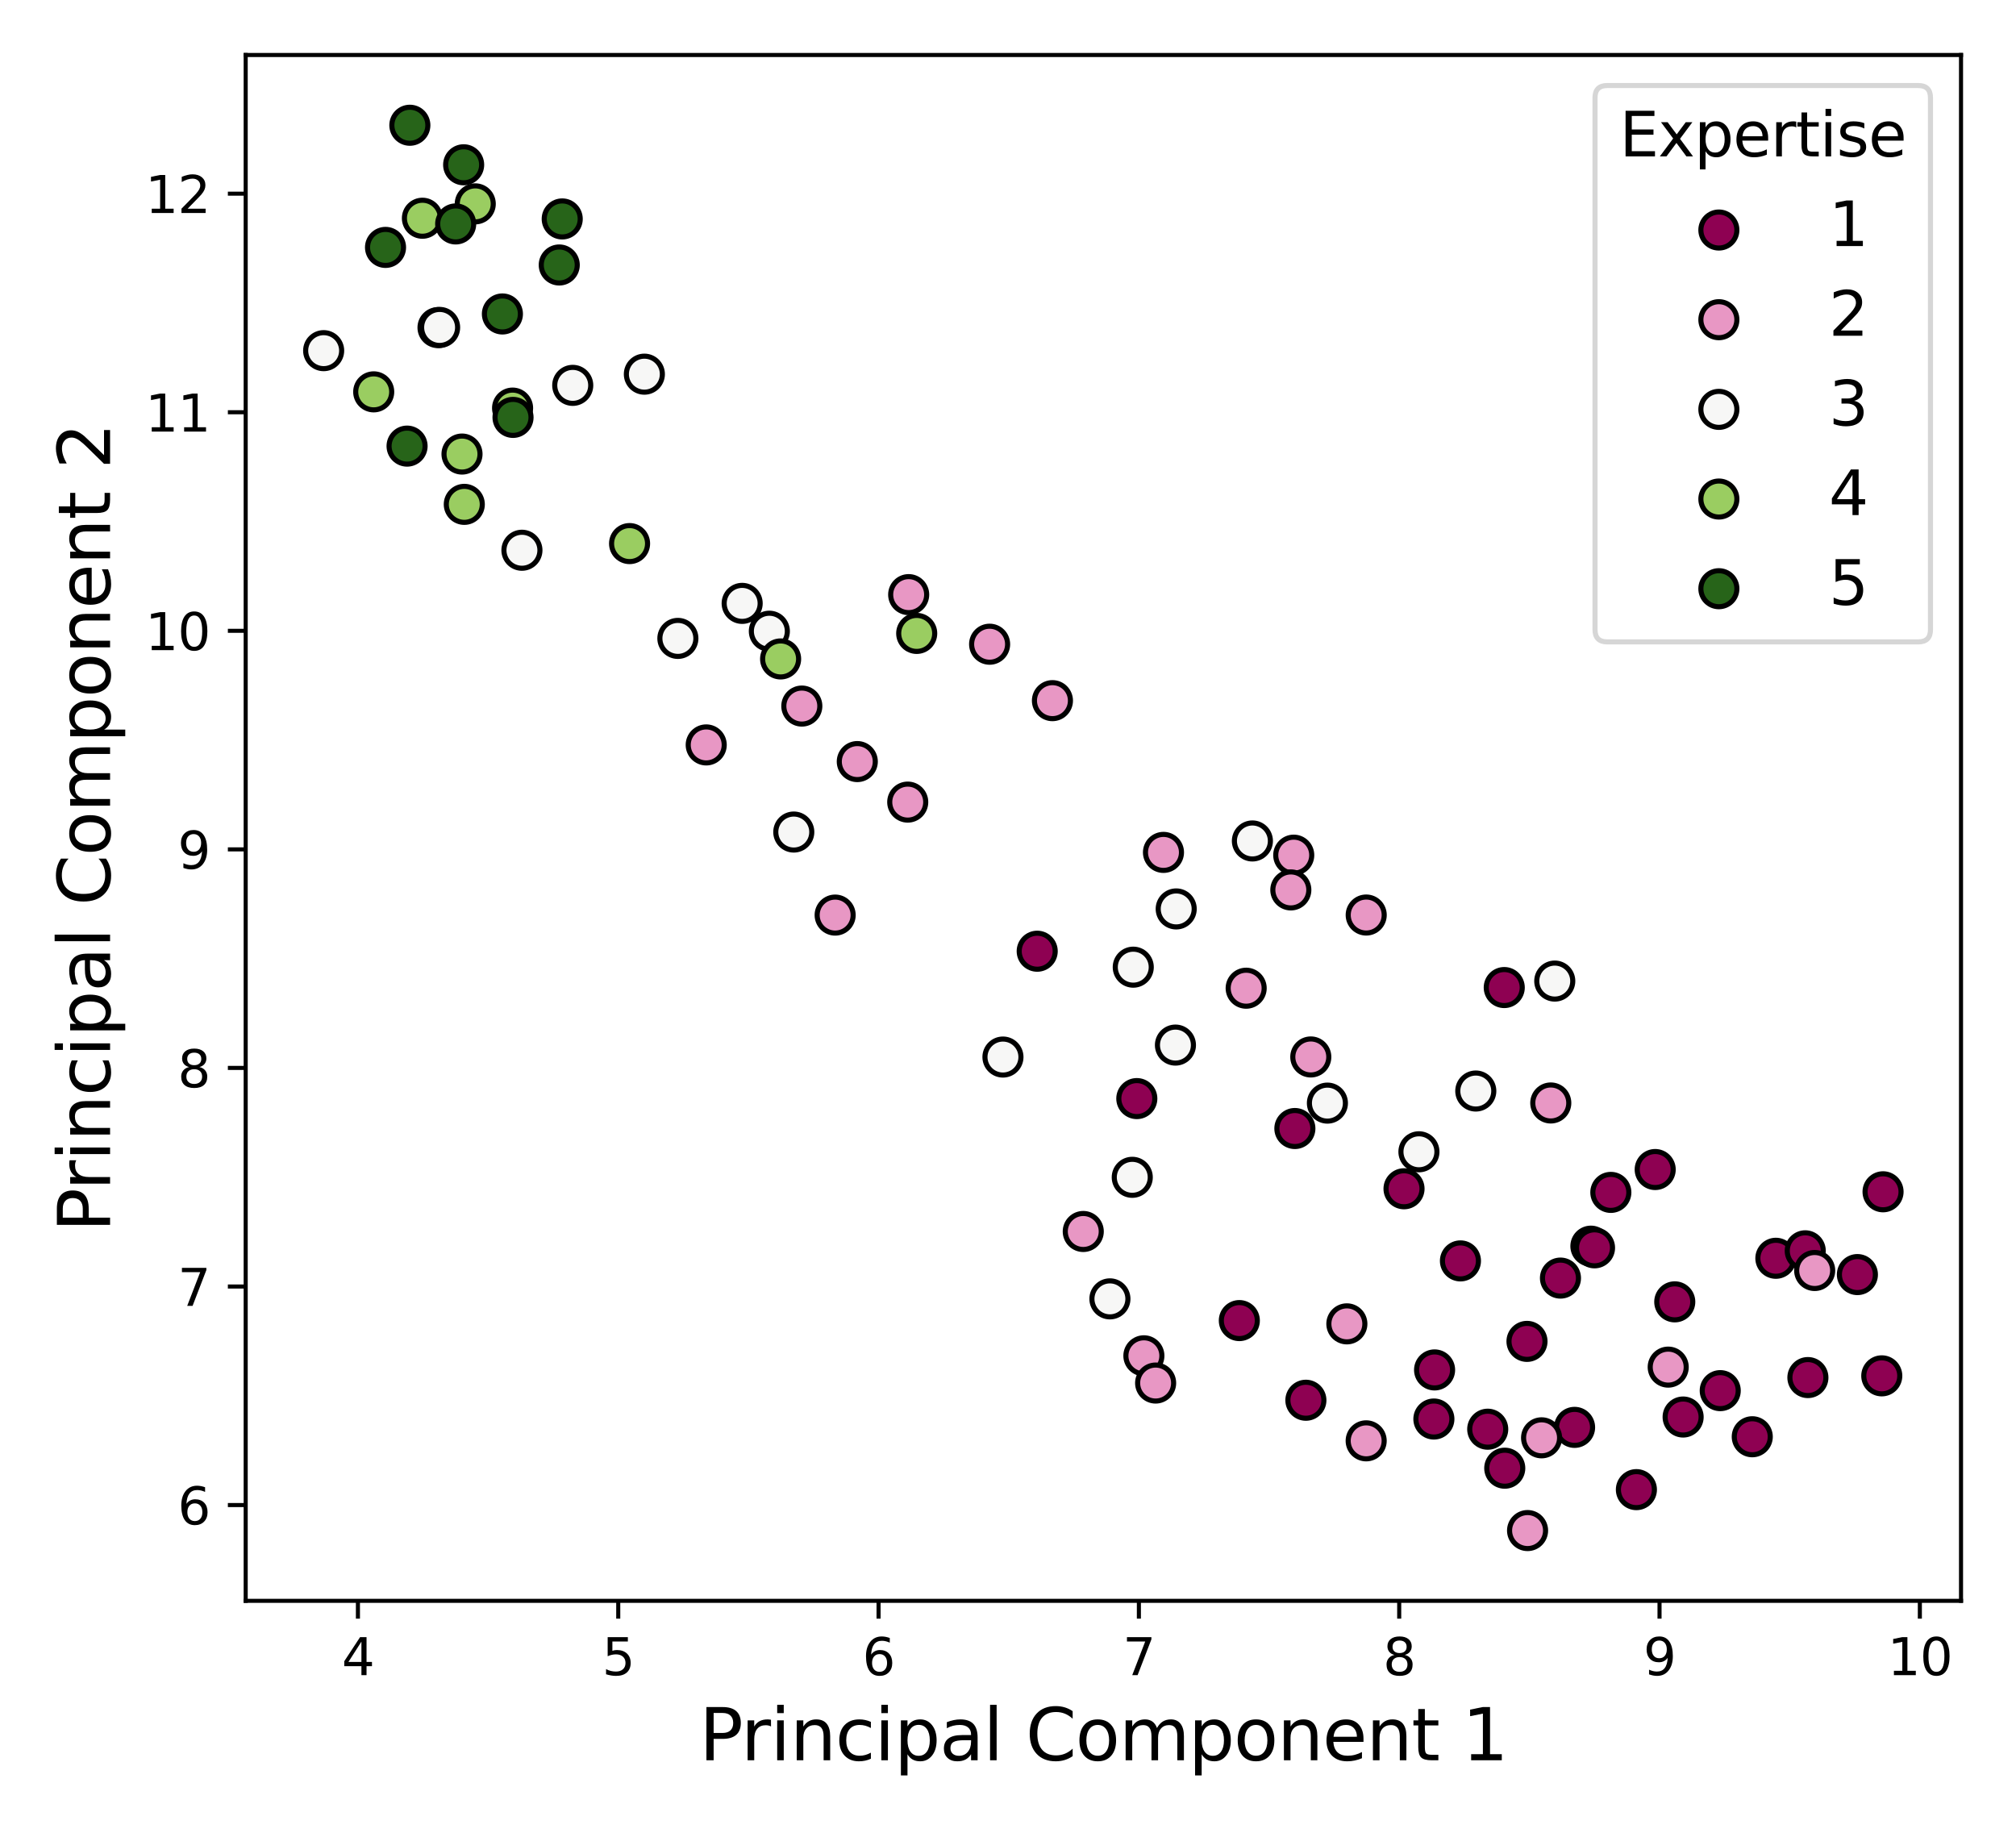 <?xml version="1.0" encoding="utf-8" standalone="no"?>
<!DOCTYPE svg PUBLIC "-//W3C//DTD SVG 1.1//EN"
  "http://www.w3.org/Graphics/SVG/1.1/DTD/svg11.dtd">
<svg xmlns:xlink="http://www.w3.org/1999/xlink" width="396pt" height="360pt" viewBox="0 0 396 360" xmlns="http://www.w3.org/2000/svg" version="1.1">
 <defs>
  <style type="text/css">*{stroke-linejoin: round; stroke-linecap: butt}</style>
 </defs>
 <g id="figure_1">
  <g id="patch_1">
   <path d="M 0 360 
L 396 360 
L 396 0 
L 0 0 
z
" style="fill: #ffffff"/>
  </g>
  <g id="axes_1">
   <g id="patch_2">
    <path d="M 48.26 314.44 
L 385.2 314.44 
L 385.2 10.8 
L 48.26 10.8 
z
" style="fill: #ffffff"/>
   </g>
   <g id="PathCollection_1">
    <defs>
     <path id="m49153df552" d="M 0 3.536 
C 0.938 3.536 1.837 3.163 2.5 2.5 
C 3.163 1.837 3.536 0.938 3.536 0 
C 3.536 -0.938 3.163 -1.837 2.5 -2.5 
C 1.837 -3.163 0.938 -3.536 0 -3.536 
C -0.938 -3.536 -1.837 -3.163 -2.5 -2.5 
C -3.163 -1.837 -3.536 -0.938 -3.536 0 
C -3.536 0.938 -3.163 1.837 -2.5 2.5 
C -1.837 3.163 -0.938 3.536 0 3.536 
z
" style="stroke: #000000"/>
    </defs>
    <g clip-path="url(#p9eec783f79)">
     <use xlink:href="#m49153df552" x="369.635" y="270.248" style="fill: #8e0152; stroke: #000000"/>
     <use xlink:href="#m49153df552" x="348.832" y="247.155" style="fill: #8e0152; stroke: #000000"/>
     <use xlink:href="#m49153df552" x="286.873" y="247.671" style="fill: #8e0152; stroke: #000000"/>
     <use xlink:href="#m49153df552" x="344.195" y="282.212" style="fill: #8e0152; stroke: #000000"/>
     <use xlink:href="#m49153df552" x="312.498" y="244.775" style="fill: #8e0152; stroke: #000000"/>
     <use xlink:href="#m49153df552" x="364.846" y="250.356" style="fill: #8e0152; stroke: #000000"/>
     <use xlink:href="#m49153df552" x="254.35" y="221.667" style="fill: #8e0152; stroke: #000000"/>
     <use xlink:href="#m49153df552" x="223.303" y="215.788" style="fill: #8e0152; stroke: #000000"/>
     <use xlink:href="#m49153df552" x="328.971" y="255.714" style="fill: #8e0152; stroke: #000000"/>
     <use xlink:href="#m49153df552" x="295.478" y="193.978" style="fill: #8e0152; stroke: #000000"/>
     <use xlink:href="#m49153df552" x="306.52" y="251.047" style="fill: #8e0152; stroke: #000000"/>
     <use xlink:href="#m49153df552" x="243.44" y="259.394" style="fill: #8e0152; stroke: #000000"/>
     <use xlink:href="#m49153df552" x="281.793" y="269.085" style="fill: #8e0152; stroke: #000000"/>
     <use xlink:href="#m49153df552" x="321.435" y="292.598" style="fill: #8e0152; stroke: #000000"/>
     <use xlink:href="#m49153df552" x="275.79" y="233.502" style="fill: #8e0152; stroke: #000000"/>
     <use xlink:href="#m49153df552" x="299.945" y="263.479" style="fill: #8e0152; stroke: #000000"/>
     <use xlink:href="#m49153df552" x="295.577" y="288.389" style="fill: #8e0152; stroke: #000000"/>
     <use xlink:href="#m49153df552" x="203.737" y="186.841" style="fill: #8e0152; stroke: #000000"/>
     <use xlink:href="#m49153df552" x="316.415" y="234.214" style="fill: #8e0152; stroke: #000000"/>
     <use xlink:href="#m49153df552" x="330.614" y="278.335" style="fill: #8e0152; stroke: #000000"/>
     <use xlink:href="#m49153df552" x="309.293" y="280.369" style="fill: #8e0152; stroke: #000000"/>
     <use xlink:href="#m49153df552" x="337.904" y="273.154" style="fill: #8e0152; stroke: #000000"/>
     <use xlink:href="#m49153df552" x="292.231" y="280.729" style="fill: #8e0152; stroke: #000000"/>
     <use xlink:href="#m49153df552" x="256.514" y="275.041" style="fill: #8e0152; stroke: #000000"/>
     <use xlink:href="#m49153df552" x="355.123" y="270.586" style="fill: #8e0152; stroke: #000000"/>
     <use xlink:href="#m49153df552" x="281.655" y="278.729" style="fill: #8e0152; stroke: #000000"/>
     <use xlink:href="#m49153df552" x="325.128" y="229.721" style="fill: #8e0152; stroke: #000000"/>
     <use xlink:href="#m49153df552" x="313.21" y="245.102" style="fill: #8e0152; stroke: #000000"/>
     <use xlink:href="#m49153df552" x="369.885" y="234.095" style="fill: #8e0152; stroke: #000000"/>
     <use xlink:href="#m49153df552" x="354.601" y="245.688" style="fill: #8e0152; stroke: #000000"/>
    </g>
   </g>
   <g id="PathCollection_2">
    <defs>
     <path id="mac03c58f05" d="M 0 3.536 
C 0.938 3.536 1.837 3.163 2.5 2.5 
C 3.163 1.837 3.536 0.938 3.536 0 
C 3.536 -0.938 3.163 -1.837 2.5 -2.5 
C 1.837 -3.163 0.938 -3.536 0 -3.536 
C -0.938 -3.536 -1.837 -3.163 -2.5 -2.5 
C -3.163 -1.837 -3.536 -0.938 -3.536 0 
C -3.536 0.938 -3.163 1.837 -2.5 2.5 
C -1.837 3.163 -0.938 3.536 0 3.536 
z
" style="stroke: #000000"/>
    </defs>
    <g clip-path="url(#p9eec783f79)">
     <use xlink:href="#mac03c58f05" x="356.454" y="249.557" style="fill: #e897c4; stroke: #000000"/>
     <use xlink:href="#mac03c58f05" x="212.784" y="241.892" style="fill: #e897c4; stroke: #000000"/>
     <use xlink:href="#mac03c58f05" x="157.501" y="138.688" style="fill: #e897c4; stroke: #000000"/>
     <use xlink:href="#mac03c58f05" x="168.397" y="149.592" style="fill: #e897c4; stroke: #000000"/>
     <use xlink:href="#mac03c58f05" x="254.127" y="167.974" style="fill: #e897c4; stroke: #000000"/>
     <use xlink:href="#mac03c58f05" x="206.729" y="137.624" style="fill: #e897c4; stroke: #000000"/>
     <use xlink:href="#mac03c58f05" x="224.692" y="266.312" style="fill: #e897c4; stroke: #000000"/>
     <use xlink:href="#mac03c58f05" x="264.562" y="260.037" style="fill: #e897c4; stroke: #000000"/>
     <use xlink:href="#mac03c58f05" x="178.305" y="157.552" style="fill: #e897c4; stroke: #000000"/>
     <use xlink:href="#mac03c58f05" x="178.49" y="116.799" style="fill: #e897c4; stroke: #000000"/>
     <use xlink:href="#mac03c58f05" x="226.998" y="271.662" style="fill: #e897c4; stroke: #000000"/>
     <use xlink:href="#mac03c58f05" x="228.54" y="167.43" style="fill: #e897c4; stroke: #000000"/>
     <use xlink:href="#mac03c58f05" x="138.722" y="146.32" style="fill: #e897c4; stroke: #000000"/>
     <use xlink:href="#mac03c58f05" x="194.388" y="126.539" style="fill: #e897c4; stroke: #000000"/>
     <use xlink:href="#mac03c58f05" x="244.784" y="194.107" style="fill: #e897c4; stroke: #000000"/>
     <use xlink:href="#mac03c58f05" x="253.556" y="174.801" style="fill: #e897c4; stroke: #000000"/>
     <use xlink:href="#mac03c58f05" x="257.478" y="207.611" style="fill: #e897c4; stroke: #000000"/>
     <use xlink:href="#mac03c58f05" x="327.684" y="268.534" style="fill: #e897c4; stroke: #000000"/>
     <use xlink:href="#mac03c58f05" x="302.81" y="282.421" style="fill: #e897c4; stroke: #000000"/>
     <use xlink:href="#mac03c58f05" x="300.058" y="300.638" style="fill: #e897c4; stroke: #000000"/>
     <use xlink:href="#mac03c58f05" x="268.363" y="179.733" style="fill: #e897c4; stroke: #000000"/>
     <use xlink:href="#mac03c58f05" x="304.617" y="216.65" style="fill: #e897c4; stroke: #000000"/>
     <use xlink:href="#mac03c58f05" x="268.356" y="283.014" style="fill: #e897c4; stroke: #000000"/>
     <use xlink:href="#mac03c58f05" x="164.048" y="179.744" style="fill: #e897c4; stroke: #000000"/>
    </g>
   </g>
   <g id="PathCollection_3">
    <defs>
     <path id="mf71690fedb" d="M 0 3.536 
C 0.938 3.536 1.837 3.163 2.5 2.5 
C 3.163 1.837 3.536 0.938 3.536 0 
C 3.536 -0.938 3.163 -1.837 2.5 -2.5 
C 1.837 -3.163 0.938 -3.536 0 -3.536 
C -0.938 -3.536 -1.837 -3.163 -2.5 -2.5 
C -3.163 -1.837 -3.536 -0.938 -3.536 0 
C -3.536 0.938 -3.163 1.837 -2.5 2.5 
C -1.837 3.163 -0.938 3.536 0 3.536 
z
" style="stroke: #000000"/>
    </defs>
    <g clip-path="url(#p9eec783f79)">
     <use xlink:href="#mf71690fedb" x="218.019" y="255.128" style="fill: #f7f7f6; stroke: #000000"/>
     <use xlink:href="#mf71690fedb" x="86.038" y="64.349" style="fill: #f7f7f6; stroke: #000000"/>
     <use xlink:href="#mf71690fedb" x="133.155" y="125.397" style="fill: #f7f7f6; stroke: #000000"/>
     <use xlink:href="#mf71690fedb" x="231.041" y="178.535" style="fill: #f7f7f6; stroke: #000000"/>
     <use xlink:href="#mf71690fedb" x="112.502" y="75.695" style="fill: #f7f7f6; stroke: #000000"/>
     <use xlink:href="#mf71690fedb" x="151.123" y="123.987" style="fill: #f7f7f6; stroke: #000000"/>
     <use xlink:href="#mf71690fedb" x="145.782" y="118.518" style="fill: #f7f7f6; stroke: #000000"/>
     <use xlink:href="#mf71690fedb" x="63.575" y="68.877" style="fill: #f7f7f6; stroke: #000000"/>
     <use xlink:href="#mf71690fedb" x="197.009" y="207.629" style="fill: #f7f7f6; stroke: #000000"/>
     <use xlink:href="#mf71690fedb" x="246.007" y="165.184" style="fill: #f7f7f6; stroke: #000000"/>
     <use xlink:href="#mf71690fedb" x="222.605" y="189.975" style="fill: #f7f7f6; stroke: #000000"/>
     <use xlink:href="#mf71690fedb" x="222.409" y="231.251" style="fill: #f7f7f6; stroke: #000000"/>
     <use xlink:href="#mf71690fedb" x="305.4" y="192.706" style="fill: #f7f7f6; stroke: #000000"/>
     <use xlink:href="#mf71690fedb" x="126.572" y="73.495" style="fill: #f7f7f6; stroke: #000000"/>
     <use xlink:href="#mf71690fedb" x="155.922" y="163.433" style="fill: #f7f7f6; stroke: #000000"/>
     <use xlink:href="#mf71690fedb" x="289.887" y="214.303" style="fill: #f7f7f6; stroke: #000000"/>
     <use xlink:href="#mf71690fedb" x="260.742" y="216.677" style="fill: #f7f7f6; stroke: #000000"/>
     <use xlink:href="#mf71690fedb" x="86.353" y="64.316" style="fill: #f7f7f6; stroke: #000000"/>
     <use xlink:href="#mf71690fedb" x="230.89" y="205.279" style="fill: #f7f7f6; stroke: #000000"/>
     <use xlink:href="#mf71690fedb" x="278.719" y="226.238" style="fill: #f7f7f6; stroke: #000000"/>
     <use xlink:href="#mf71690fedb" x="102.522" y="108.082" style="fill: #f7f7f6; stroke: #000000"/>
    </g>
   </g>
   <g id="PathCollection_4">
    <defs>
     <path id="m5e8946e857" d="M 0 3.536 
C 0.938 3.536 1.837 3.163 2.5 2.5 
C 3.163 1.837 3.536 0.938 3.536 0 
C 3.536 -0.938 3.163 -1.837 2.5 -2.5 
C 1.837 -3.163 0.938 -3.536 0 -3.536 
C -0.938 -3.536 -1.837 -3.163 -2.5 -2.5 
C -3.163 -1.837 -3.536 -0.938 -3.536 0 
C -3.536 0.938 -3.163 1.837 -2.5 2.5 
C -1.837 3.163 -0.938 3.536 0 3.536 
z
" style="stroke: #000000"/>
    </defs>
    <g clip-path="url(#p9eec783f79)">
     <use xlink:href="#m5e8946e857" x="153.335" y="129.431" style="fill: #9acd61; stroke: #000000"/>
     <use xlink:href="#m5e8946e857" x="73.407" y="76.97" style="fill: #9acd61; stroke: #000000"/>
     <use xlink:href="#m5e8946e857" x="82.975" y="42.867" style="fill: #9acd61; stroke: #000000"/>
     <use xlink:href="#m5e8946e857" x="91.2" y="99.068" style="fill: #9acd61; stroke: #000000"/>
     <use xlink:href="#m5e8946e857" x="100.685" y="80.16" style="fill: #9acd61; stroke: #000000"/>
     <use xlink:href="#m5e8946e857" x="123.665" y="106.773" style="fill: #9acd61; stroke: #000000"/>
     <use xlink:href="#m5e8946e857" x="180.067" y="124.418" style="fill: #9acd61; stroke: #000000"/>
     <use xlink:href="#m5e8946e857" x="93.353" y="40.043" style="fill: #9acd61; stroke: #000000"/>
     <use xlink:href="#m5e8946e857" x="90.752" y="89.187" style="fill: #9acd61; stroke: #000000"/>
    </g>
   </g>
   <g id="PathCollection_5">
    <defs>
     <path id="m5490413d35" d="M 0 3.536 
C 0.938 3.536 1.837 3.163 2.5 2.5 
C 3.163 1.837 3.536 0.938 3.536 0 
C 3.536 -0.938 3.163 -1.837 2.5 -2.5 
C 1.837 -3.163 0.938 -3.536 0 -3.536 
C -0.938 -3.536 -1.837 -3.163 -2.5 -2.5 
C -3.163 -1.837 -3.536 -0.938 -3.536 0 
C -3.536 0.938 -3.163 1.837 -2.5 2.5 
C -1.837 3.163 -0.938 3.536 0 3.536 
z
" style="stroke: #000000"/>
    </defs>
    <g clip-path="url(#p9eec783f79)">
     <use xlink:href="#m5490413d35" x="110.437" y="43.004" style="fill: #276419; stroke: #000000"/>
     <use xlink:href="#m5490413d35" x="109.853" y="52.049" style="fill: #276419; stroke: #000000"/>
     <use xlink:href="#m5490413d35" x="89.509" y="43.987" style="fill: #276419; stroke: #000000"/>
     <use xlink:href="#m5490413d35" x="91.074" y="32.368" style="fill: #276419; stroke: #000000"/>
     <use xlink:href="#m5490413d35" x="80.507" y="24.602" style="fill: #276419; stroke: #000000"/>
     <use xlink:href="#m5490413d35" x="79.961" y="87.627" style="fill: #276419; stroke: #000000"/>
     <use xlink:href="#m5490413d35" x="75.728" y="48.596" style="fill: #276419; stroke: #000000"/>
     <use xlink:href="#m5490413d35" x="98.687" y="61.67" style="fill: #276419; stroke: #000000"/>
     <use xlink:href="#m5490413d35" x="100.772" y="81.987" style="fill: #276419; stroke: #000000"/>
    </g>
   </g>
   <g id="matplotlib.axis_1">
    <g id="xtick_1">
     <g id="line2d_1">
      <defs>
       <path id="mba0c91b8c1" d="M 0 0 
L 0 3.5 
" style="stroke: #000000; stroke-width: 0.8"/>
      </defs>
      <g>
       <use xlink:href="#mba0c91b8c1" x="70.306" y="314.44" style="stroke: #000000; stroke-width: 0.8"/>
      </g>
     </g>
     <g id="text_1">
      <!-- 4 -->
      <g transform="translate(67.124 329.038) scale(0.1 -0.1)">
       <defs>
        <path id="DejaVuSans-34" d="M 2419 4116 
L 825 1625 
L 2419 1625 
L 2419 4116 
z
M 2253 4666 
L 3047 4666 
L 3047 1625 
L 3713 1625 
L 3713 1100 
L 3047 1100 
L 3047 0 
L 2419 0 
L 2419 1100 
L 313 1100 
L 313 1709 
L 2253 4666 
z
" transform="scale(0.016)"/>
       </defs>
       <use xlink:href="#DejaVuSans-34"/>
      </g>
     </g>
    </g>
    <g id="xtick_2">
     <g id="line2d_2">
      <g>
       <use xlink:href="#mba0c91b8c1" x="121.44" y="314.44" style="stroke: #000000; stroke-width: 0.8"/>
      </g>
     </g>
     <g id="text_2">
      <!-- 5 -->
      <g transform="translate(118.259 329.038) scale(0.1 -0.1)">
       <defs>
        <path id="DejaVuSans-35" d="M 691 4666 
L 3169 4666 
L 3169 4134 
L 1269 4134 
L 1269 2991 
Q 1406 3038 1543 3061 
Q 1681 3084 1819 3084 
Q 2600 3084 3056 2656 
Q 3513 2228 3513 1497 
Q 3513 744 3044 326 
Q 2575 -91 1722 -91 
Q 1428 -91 1123 -41 
Q 819 9 494 109 
L 494 744 
Q 775 591 1075 516 
Q 1375 441 1709 441 
Q 2250 441 2565 725 
Q 2881 1009 2881 1497 
Q 2881 1984 2565 2268 
Q 2250 2553 1709 2553 
Q 1456 2553 1204 2497 
Q 953 2441 691 2322 
L 691 4666 
z
" transform="scale(0.016)"/>
       </defs>
       <use xlink:href="#DejaVuSans-35"/>
      </g>
     </g>
    </g>
    <g id="xtick_3">
     <g id="line2d_3">
      <g>
       <use xlink:href="#mba0c91b8c1" x="172.575" y="314.44" style="stroke: #000000; stroke-width: 0.8"/>
      </g>
     </g>
     <g id="text_3">
      <!-- 6 -->
      <g transform="translate(169.393 329.038) scale(0.1 -0.1)">
       <defs>
        <path id="DejaVuSans-36" d="M 2113 2584 
Q 1688 2584 1439 2293 
Q 1191 2003 1191 1497 
Q 1191 994 1439 701 
Q 1688 409 2113 409 
Q 2538 409 2786 701 
Q 3034 994 3034 1497 
Q 3034 2003 2786 2293 
Q 2538 2584 2113 2584 
z
M 3366 4563 
L 3366 3988 
Q 3128 4100 2886 4159 
Q 2644 4219 2406 4219 
Q 1781 4219 1451 3797 
Q 1122 3375 1075 2522 
Q 1259 2794 1537 2939 
Q 1816 3084 2150 3084 
Q 2853 3084 3261 2657 
Q 3669 2231 3669 1497 
Q 3669 778 3244 343 
Q 2819 -91 2113 -91 
Q 1303 -91 875 529 
Q 447 1150 447 2328 
Q 447 3434 972 4092 
Q 1497 4750 2381 4750 
Q 2619 4750 2861 4703 
Q 3103 4656 3366 4563 
z
" transform="scale(0.016)"/>
       </defs>
       <use xlink:href="#DejaVuSans-36"/>
      </g>
     </g>
    </g>
    <g id="xtick_4">
     <g id="line2d_4">
      <g>
       <use xlink:href="#mba0c91b8c1" x="223.709" y="314.44" style="stroke: #000000; stroke-width: 0.8"/>
      </g>
     </g>
     <g id="text_4">
      <!-- 7 -->
      <g transform="translate(220.528 329.038) scale(0.1 -0.1)">
       <defs>
        <path id="DejaVuSans-37" d="M 525 4666 
L 3525 4666 
L 3525 4397 
L 1831 0 
L 1172 0 
L 2766 4134 
L 525 4134 
L 525 4666 
z
" transform="scale(0.016)"/>
       </defs>
       <use xlink:href="#DejaVuSans-37"/>
      </g>
     </g>
    </g>
    <g id="xtick_5">
     <g id="line2d_5">
      <g>
       <use xlink:href="#mba0c91b8c1" x="274.844" y="314.44" style="stroke: #000000; stroke-width: 0.8"/>
      </g>
     </g>
     <g id="text_5">
      <!-- 8 -->
      <g transform="translate(271.662 329.038) scale(0.1 -0.1)">
       <defs>
        <path id="DejaVuSans-38" d="M 2034 2216 
Q 1584 2216 1326 1975 
Q 1069 1734 1069 1313 
Q 1069 891 1326 650 
Q 1584 409 2034 409 
Q 2484 409 2743 651 
Q 3003 894 3003 1313 
Q 3003 1734 2745 1975 
Q 2488 2216 2034 2216 
z
M 1403 2484 
Q 997 2584 770 2862 
Q 544 3141 544 3541 
Q 544 4100 942 4425 
Q 1341 4750 2034 4750 
Q 2731 4750 3128 4425 
Q 3525 4100 3525 3541 
Q 3525 3141 3298 2862 
Q 3072 2584 2669 2484 
Q 3125 2378 3379 2068 
Q 3634 1759 3634 1313 
Q 3634 634 3220 271 
Q 2806 -91 2034 -91 
Q 1263 -91 848 271 
Q 434 634 434 1313 
Q 434 1759 690 2068 
Q 947 2378 1403 2484 
z
M 1172 3481 
Q 1172 3119 1398 2916 
Q 1625 2713 2034 2713 
Q 2441 2713 2670 2916 
Q 2900 3119 2900 3481 
Q 2900 3844 2670 4047 
Q 2441 4250 2034 4250 
Q 1625 4250 1398 4047 
Q 1172 3844 1172 3481 
z
" transform="scale(0.016)"/>
       </defs>
       <use xlink:href="#DejaVuSans-38"/>
      </g>
     </g>
    </g>
    <g id="xtick_6">
     <g id="line2d_6">
      <g>
       <use xlink:href="#mba0c91b8c1" x="325.978" y="314.44" style="stroke: #000000; stroke-width: 0.8"/>
      </g>
     </g>
     <g id="text_6">
      <!-- 9 -->
      <g transform="translate(322.797 329.038) scale(0.1 -0.1)">
       <defs>
        <path id="DejaVuSans-39" d="M 703 97 
L 703 672 
Q 941 559 1184 500 
Q 1428 441 1663 441 
Q 2288 441 2617 861 
Q 2947 1281 2994 2138 
Q 2813 1869 2534 1725 
Q 2256 1581 1919 1581 
Q 1219 1581 811 2004 
Q 403 2428 403 3163 
Q 403 3881 828 4315 
Q 1253 4750 1959 4750 
Q 2769 4750 3195 4129 
Q 3622 3509 3622 2328 
Q 3622 1225 3098 567 
Q 2575 -91 1691 -91 
Q 1453 -91 1209 -44 
Q 966 3 703 97 
z
M 1959 2075 
Q 2384 2075 2632 2365 
Q 2881 2656 2881 3163 
Q 2881 3666 2632 3958 
Q 2384 4250 1959 4250 
Q 1534 4250 1286 3958 
Q 1038 3666 1038 3163 
Q 1038 2656 1286 2365 
Q 1534 2075 1959 2075 
z
" transform="scale(0.016)"/>
       </defs>
       <use xlink:href="#DejaVuSans-39"/>
      </g>
     </g>
    </g>
    <g id="xtick_7">
     <g id="line2d_7">
      <g>
       <use xlink:href="#mba0c91b8c1" x="377.113" y="314.44" style="stroke: #000000; stroke-width: 0.8"/>
      </g>
     </g>
     <g id="text_7">
      <!-- 10 -->
      <g transform="translate(370.75 329.038) scale(0.1 -0.1)">
       <defs>
        <path id="DejaVuSans-31" d="M 794 531 
L 1825 531 
L 1825 4091 
L 703 3866 
L 703 4441 
L 1819 4666 
L 2450 4666 
L 2450 531 
L 3481 531 
L 3481 0 
L 794 0 
L 794 531 
z
" transform="scale(0.016)"/>
        <path id="DejaVuSans-30" d="M 2034 4250 
Q 1547 4250 1301 3770 
Q 1056 3291 1056 2328 
Q 1056 1369 1301 889 
Q 1547 409 2034 409 
Q 2525 409 2770 889 
Q 3016 1369 3016 2328 
Q 3016 3291 2770 3770 
Q 2525 4250 2034 4250 
z
M 2034 4750 
Q 2819 4750 3233 4129 
Q 3647 3509 3647 2328 
Q 3647 1150 3233 529 
Q 2819 -91 2034 -91 
Q 1250 -91 836 529 
Q 422 1150 422 2328 
Q 422 3509 836 4129 
Q 1250 4750 2034 4750 
z
" transform="scale(0.016)"/>
       </defs>
       <use xlink:href="#DejaVuSans-31"/>
       <use xlink:href="#DejaVuSans-30" x="63.623"/>
      </g>
     </g>
    </g>
    <g id="text_8">
     <!-- Principal Component 1 -->
     <g transform="translate(137.358 345.756) scale(0.14 -0.14)">
      <defs>
       <path id="DejaVuSans-50" d="M 1259 4147 
L 1259 2394 
L 2053 2394 
Q 2494 2394 2734 2622 
Q 2975 2850 2975 3272 
Q 2975 3691 2734 3919 
Q 2494 4147 2053 4147 
L 1259 4147 
z
M 628 4666 
L 2053 4666 
Q 2838 4666 3239 4311 
Q 3641 3956 3641 3272 
Q 3641 2581 3239 2228 
Q 2838 1875 2053 1875 
L 1259 1875 
L 1259 0 
L 628 0 
L 628 4666 
z
" transform="scale(0.016)"/>
       <path id="DejaVuSans-72" d="M 2631 2963 
Q 2534 3019 2420 3045 
Q 2306 3072 2169 3072 
Q 1681 3072 1420 2755 
Q 1159 2438 1159 1844 
L 1159 0 
L 581 0 
L 581 3500 
L 1159 3500 
L 1159 2956 
Q 1341 3275 1631 3429 
Q 1922 3584 2338 3584 
Q 2397 3584 2469 3576 
Q 2541 3569 2628 3553 
L 2631 2963 
z
" transform="scale(0.016)"/>
       <path id="DejaVuSans-69" d="M 603 3500 
L 1178 3500 
L 1178 0 
L 603 0 
L 603 3500 
z
M 603 4863 
L 1178 4863 
L 1178 4134 
L 603 4134 
L 603 4863 
z
" transform="scale(0.016)"/>
       <path id="DejaVuSans-6e" d="M 3513 2113 
L 3513 0 
L 2938 0 
L 2938 2094 
Q 2938 2591 2744 2837 
Q 2550 3084 2163 3084 
Q 1697 3084 1428 2787 
Q 1159 2491 1159 1978 
L 1159 0 
L 581 0 
L 581 3500 
L 1159 3500 
L 1159 2956 
Q 1366 3272 1645 3428 
Q 1925 3584 2291 3584 
Q 2894 3584 3203 3211 
Q 3513 2838 3513 2113 
z
" transform="scale(0.016)"/>
       <path id="DejaVuSans-63" d="M 3122 3366 
L 3122 2828 
Q 2878 2963 2633 3030 
Q 2388 3097 2138 3097 
Q 1578 3097 1268 2742 
Q 959 2388 959 1747 
Q 959 1106 1268 751 
Q 1578 397 2138 397 
Q 2388 397 2633 464 
Q 2878 531 3122 666 
L 3122 134 
Q 2881 22 2623 -34 
Q 2366 -91 2075 -91 
Q 1284 -91 818 406 
Q 353 903 353 1747 
Q 353 2603 823 3093 
Q 1294 3584 2113 3584 
Q 2378 3584 2631 3529 
Q 2884 3475 3122 3366 
z
" transform="scale(0.016)"/>
       <path id="DejaVuSans-70" d="M 1159 525 
L 1159 -1331 
L 581 -1331 
L 581 3500 
L 1159 3500 
L 1159 2969 
Q 1341 3281 1617 3432 
Q 1894 3584 2278 3584 
Q 2916 3584 3314 3078 
Q 3713 2572 3713 1747 
Q 3713 922 3314 415 
Q 2916 -91 2278 -91 
Q 1894 -91 1617 61 
Q 1341 213 1159 525 
z
M 3116 1747 
Q 3116 2381 2855 2742 
Q 2594 3103 2138 3103 
Q 1681 3103 1420 2742 
Q 1159 2381 1159 1747 
Q 1159 1113 1420 752 
Q 1681 391 2138 391 
Q 2594 391 2855 752 
Q 3116 1113 3116 1747 
z
" transform="scale(0.016)"/>
       <path id="DejaVuSans-61" d="M 2194 1759 
Q 1497 1759 1228 1600 
Q 959 1441 959 1056 
Q 959 750 1161 570 
Q 1363 391 1709 391 
Q 2188 391 2477 730 
Q 2766 1069 2766 1631 
L 2766 1759 
L 2194 1759 
z
M 3341 1997 
L 3341 0 
L 2766 0 
L 2766 531 
Q 2569 213 2275 61 
Q 1981 -91 1556 -91 
Q 1019 -91 701 211 
Q 384 513 384 1019 
Q 384 1609 779 1909 
Q 1175 2209 1959 2209 
L 2766 2209 
L 2766 2266 
Q 2766 2663 2505 2880 
Q 2244 3097 1772 3097 
Q 1472 3097 1187 3025 
Q 903 2953 641 2809 
L 641 3341 
Q 956 3463 1253 3523 
Q 1550 3584 1831 3584 
Q 2591 3584 2966 3190 
Q 3341 2797 3341 1997 
z
" transform="scale(0.016)"/>
       <path id="DejaVuSans-6c" d="M 603 4863 
L 1178 4863 
L 1178 0 
L 603 0 
L 603 4863 
z
" transform="scale(0.016)"/>
       <path id="DejaVuSans-20" transform="scale(0.016)"/>
       <path id="DejaVuSans-43" d="M 4122 4306 
L 4122 3641 
Q 3803 3938 3442 4084 
Q 3081 4231 2675 4231 
Q 1875 4231 1450 3742 
Q 1025 3253 1025 2328 
Q 1025 1406 1450 917 
Q 1875 428 2675 428 
Q 3081 428 3442 575 
Q 3803 722 4122 1019 
L 4122 359 
Q 3791 134 3420 21 
Q 3050 -91 2638 -91 
Q 1578 -91 968 557 
Q 359 1206 359 2328 
Q 359 3453 968 4101 
Q 1578 4750 2638 4750 
Q 3056 4750 3426 4639 
Q 3797 4528 4122 4306 
z
" transform="scale(0.016)"/>
       <path id="DejaVuSans-6f" d="M 1959 3097 
Q 1497 3097 1228 2736 
Q 959 2375 959 1747 
Q 959 1119 1226 758 
Q 1494 397 1959 397 
Q 2419 397 2687 759 
Q 2956 1122 2956 1747 
Q 2956 2369 2687 2733 
Q 2419 3097 1959 3097 
z
M 1959 3584 
Q 2709 3584 3137 3096 
Q 3566 2609 3566 1747 
Q 3566 888 3137 398 
Q 2709 -91 1959 -91 
Q 1206 -91 779 398 
Q 353 888 353 1747 
Q 353 2609 779 3096 
Q 1206 3584 1959 3584 
z
" transform="scale(0.016)"/>
       <path id="DejaVuSans-6d" d="M 3328 2828 
Q 3544 3216 3844 3400 
Q 4144 3584 4550 3584 
Q 5097 3584 5394 3201 
Q 5691 2819 5691 2113 
L 5691 0 
L 5113 0 
L 5113 2094 
Q 5113 2597 4934 2840 
Q 4756 3084 4391 3084 
Q 3944 3084 3684 2787 
Q 3425 2491 3425 1978 
L 3425 0 
L 2847 0 
L 2847 2094 
Q 2847 2600 2669 2842 
Q 2491 3084 2119 3084 
Q 1678 3084 1418 2786 
Q 1159 2488 1159 1978 
L 1159 0 
L 581 0 
L 581 3500 
L 1159 3500 
L 1159 2956 
Q 1356 3278 1631 3431 
Q 1906 3584 2284 3584 
Q 2666 3584 2933 3390 
Q 3200 3197 3328 2828 
z
" transform="scale(0.016)"/>
       <path id="DejaVuSans-65" d="M 3597 1894 
L 3597 1613 
L 953 1613 
Q 991 1019 1311 708 
Q 1631 397 2203 397 
Q 2534 397 2845 478 
Q 3156 559 3463 722 
L 3463 178 
Q 3153 47 2828 -22 
Q 2503 -91 2169 -91 
Q 1331 -91 842 396 
Q 353 884 353 1716 
Q 353 2575 817 3079 
Q 1281 3584 2069 3584 
Q 2775 3584 3186 3129 
Q 3597 2675 3597 1894 
z
M 3022 2063 
Q 3016 2534 2758 2815 
Q 2500 3097 2075 3097 
Q 1594 3097 1305 2825 
Q 1016 2553 972 2059 
L 3022 2063 
z
" transform="scale(0.016)"/>
       <path id="DejaVuSans-74" d="M 1172 4494 
L 1172 3500 
L 2356 3500 
L 2356 3053 
L 1172 3053 
L 1172 1153 
Q 1172 725 1289 603 
Q 1406 481 1766 481 
L 2356 481 
L 2356 0 
L 1766 0 
Q 1100 0 847 248 
Q 594 497 594 1153 
L 594 3053 
L 172 3053 
L 172 3500 
L 594 3500 
L 594 4494 
L 1172 4494 
z
" transform="scale(0.016)"/>
      </defs>
      <use xlink:href="#DejaVuSans-50"/>
      <use xlink:href="#DejaVuSans-72" x="58.553"/>
      <use xlink:href="#DejaVuSans-69" x="99.666"/>
      <use xlink:href="#DejaVuSans-6e" x="127.449"/>
      <use xlink:href="#DejaVuSans-63" x="190.828"/>
      <use xlink:href="#DejaVuSans-69" x="245.809"/>
      <use xlink:href="#DejaVuSans-70" x="273.592"/>
      <use xlink:href="#DejaVuSans-61" x="337.068"/>
      <use xlink:href="#DejaVuSans-6c" x="398.348"/>
      <use xlink:href="#DejaVuSans-20" x="426.131"/>
      <use xlink:href="#DejaVuSans-43" x="457.918"/>
      <use xlink:href="#DejaVuSans-6f" x="527.742"/>
      <use xlink:href="#DejaVuSans-6d" x="588.924"/>
      <use xlink:href="#DejaVuSans-70" x="686.336"/>
      <use xlink:href="#DejaVuSans-6f" x="749.812"/>
      <use xlink:href="#DejaVuSans-6e" x="810.994"/>
      <use xlink:href="#DejaVuSans-65" x="874.373"/>
      <use xlink:href="#DejaVuSans-6e" x="935.896"/>
      <use xlink:href="#DejaVuSans-74" x="999.275"/>
      <use xlink:href="#DejaVuSans-20" x="1038.484"/>
      <use xlink:href="#DejaVuSans-31" x="1070.271"/>
     </g>
    </g>
   </g>
   <g id="matplotlib.axis_2">
    <g id="ytick_1">
     <g id="line2d_8">
      <defs>
       <path id="m647e2e93e2" d="M 0 0 
L -3.5 0 
" style="stroke: #000000; stroke-width: 0.8"/>
      </defs>
      <g>
       <use xlink:href="#m647e2e93e2" x="48.26" y="295.63" style="stroke: #000000; stroke-width: 0.8"/>
      </g>
     </g>
     <g id="text_9">
      <!-- 6 -->
      <g transform="translate(34.898 299.429) scale(0.1 -0.1)">
       <use xlink:href="#DejaVuSans-36"/>
      </g>
     </g>
    </g>
    <g id="ytick_2">
     <g id="line2d_9">
      <g>
       <use xlink:href="#m647e2e93e2" x="48.26" y="252.698" style="stroke: #000000; stroke-width: 0.8"/>
      </g>
     </g>
     <g id="text_10">
      <!-- 7 -->
      <g transform="translate(34.898 256.498) scale(0.1 -0.1)">
       <use xlink:href="#DejaVuSans-37"/>
      </g>
     </g>
    </g>
    <g id="ytick_3">
     <g id="line2d_10">
      <g>
       <use xlink:href="#m647e2e93e2" x="48.26" y="209.767" style="stroke: #000000; stroke-width: 0.8"/>
      </g>
     </g>
     <g id="text_11">
      <!-- 8 -->
      <g transform="translate(34.898 213.566) scale(0.1 -0.1)">
       <use xlink:href="#DejaVuSans-38"/>
      </g>
     </g>
    </g>
    <g id="ytick_4">
     <g id="line2d_11">
      <g>
       <use xlink:href="#m647e2e93e2" x="48.26" y="166.836" style="stroke: #000000; stroke-width: 0.8"/>
      </g>
     </g>
     <g id="text_12">
      <!-- 9 -->
      <g transform="translate(34.898 170.635) scale(0.1 -0.1)">
       <use xlink:href="#DejaVuSans-39"/>
      </g>
     </g>
    </g>
    <g id="ytick_5">
     <g id="line2d_12">
      <g>
       <use xlink:href="#m647e2e93e2" x="48.26" y="123.905" style="stroke: #000000; stroke-width: 0.8"/>
      </g>
     </g>
     <g id="text_13">
      <!-- 10 -->
      <g transform="translate(28.535 127.704) scale(0.1 -0.1)">
       <use xlink:href="#DejaVuSans-31"/>
       <use xlink:href="#DejaVuSans-30" x="63.623"/>
      </g>
     </g>
    </g>
    <g id="ytick_6">
     <g id="line2d_13">
      <g>
       <use xlink:href="#m647e2e93e2" x="48.26" y="80.973" style="stroke: #000000; stroke-width: 0.8"/>
      </g>
     </g>
     <g id="text_14">
      <!-- 11 -->
      <g transform="translate(28.535 84.773) scale(0.1 -0.1)">
       <use xlink:href="#DejaVuSans-31"/>
       <use xlink:href="#DejaVuSans-31" x="63.623"/>
      </g>
     </g>
    </g>
    <g id="ytick_7">
     <g id="line2d_14">
      <g>
       <use xlink:href="#m647e2e93e2" x="48.26" y="38.042" style="stroke: #000000; stroke-width: 0.8"/>
      </g>
     </g>
     <g id="text_15">
      <!-- 12 -->
      <g transform="translate(28.535 41.841) scale(0.1 -0.1)">
       <defs>
        <path id="DejaVuSans-32" d="M 1228 531 
L 3431 531 
L 3431 0 
L 469 0 
L 469 531 
Q 828 903 1448 1529 
Q 2069 2156 2228 2338 
Q 2531 2678 2651 2914 
Q 2772 3150 2772 3378 
Q 2772 3750 2511 3984 
Q 2250 4219 1831 4219 
Q 1534 4219 1204 4116 
Q 875 4013 500 3803 
L 500 4441 
Q 881 4594 1212 4672 
Q 1544 4750 1819 4750 
Q 2544 4750 2975 4387 
Q 3406 4025 3406 3419 
Q 3406 3131 3298 2873 
Q 3191 2616 2906 2266 
Q 2828 2175 2409 1742 
Q 1991 1309 1228 531 
z
" transform="scale(0.016)"/>
       </defs>
       <use xlink:href="#DejaVuSans-31"/>
       <use xlink:href="#DejaVuSans-32" x="63.623"/>
      </g>
     </g>
    </g>
    <g id="text_16">
     <!-- Principal Component 2 -->
     <g transform="translate(21.623 241.992) rotate(-90) scale(0.14 -0.14)">
      <use xlink:href="#DejaVuSans-50"/>
      <use xlink:href="#DejaVuSans-72" x="58.553"/>
      <use xlink:href="#DejaVuSans-69" x="99.666"/>
      <use xlink:href="#DejaVuSans-6e" x="127.449"/>
      <use xlink:href="#DejaVuSans-63" x="190.828"/>
      <use xlink:href="#DejaVuSans-69" x="245.809"/>
      <use xlink:href="#DejaVuSans-70" x="273.592"/>
      <use xlink:href="#DejaVuSans-61" x="337.068"/>
      <use xlink:href="#DejaVuSans-6c" x="398.348"/>
      <use xlink:href="#DejaVuSans-20" x="426.131"/>
      <use xlink:href="#DejaVuSans-43" x="457.918"/>
      <use xlink:href="#DejaVuSans-6f" x="527.742"/>
      <use xlink:href="#DejaVuSans-6d" x="588.924"/>
      <use xlink:href="#DejaVuSans-70" x="686.336"/>
      <use xlink:href="#DejaVuSans-6f" x="749.812"/>
      <use xlink:href="#DejaVuSans-6e" x="810.994"/>
      <use xlink:href="#DejaVuSans-65" x="874.373"/>
      <use xlink:href="#DejaVuSans-6e" x="935.896"/>
      <use xlink:href="#DejaVuSans-74" x="999.275"/>
      <use xlink:href="#DejaVuSans-20" x="1038.484"/>
      <use xlink:href="#DejaVuSans-32" x="1070.271"/>
     </g>
    </g>
   </g>
   <g id="patch_3">
    <path d="M 48.26 314.44 
L 48.26 10.8 
" style="fill: none; stroke: #000000; stroke-width: 0.8; stroke-linejoin: miter; stroke-linecap: square"/>
   </g>
   <g id="patch_4">
    <path d="M 385.2 314.44 
L 385.2 10.8 
" style="fill: none; stroke: #000000; stroke-width: 0.8; stroke-linejoin: miter; stroke-linecap: square"/>
   </g>
   <g id="patch_5">
    <path d="M 48.26 314.44 
L 385.2 314.44 
" style="fill: none; stroke: #000000; stroke-width: 0.8; stroke-linejoin: miter; stroke-linecap: square"/>
   </g>
   <g id="patch_6">
    <path d="M 48.26 10.8 
L 385.2 10.8 
" style="fill: none; stroke: #000000; stroke-width: 0.8; stroke-linejoin: miter; stroke-linecap: square"/>
   </g>
   <g id="legend_1">
    <g id="patch_7">
     <path d="M 315.707 126.082 
L 376.8 126.082 
Q 379.2 126.082 379.2 123.683 
L 379.2 19.2 
Q 379.2 16.8 376.8 16.8 
L 315.707 16.8 
Q 313.307 16.8 313.307 19.2 
L 313.307 123.683 
Q 313.307 126.082 315.707 126.082 
z
" style="fill: #ffffff; opacity: 0.8; stroke: #cccccc; stroke-linejoin: miter"/>
    </g>
    <g id="text_17">
     <!-- Expertise -->
     <g transform="translate(318.107 30.718) scale(0.12 -0.12)">
      <defs>
       <path id="DejaVuSans-45" d="M 628 4666 
L 3578 4666 
L 3578 4134 
L 1259 4134 
L 1259 2753 
L 3481 2753 
L 3481 2222 
L 1259 2222 
L 1259 531 
L 3634 531 
L 3634 0 
L 628 0 
L 628 4666 
z
" transform="scale(0.016)"/>
       <path id="DejaVuSans-78" d="M 3513 3500 
L 2247 1797 
L 3578 0 
L 2900 0 
L 1881 1375 
L 863 0 
L 184 0 
L 1544 1831 
L 300 3500 
L 978 3500 
L 1906 2253 
L 2834 3500 
L 3513 3500 
z
" transform="scale(0.016)"/>
       <path id="DejaVuSans-73" d="M 2834 3397 
L 2834 2853 
Q 2591 2978 2328 3040 
Q 2066 3103 1784 3103 
Q 1356 3103 1142 2972 
Q 928 2841 928 2578 
Q 928 2378 1081 2264 
Q 1234 2150 1697 2047 
L 1894 2003 
Q 2506 1872 2764 1633 
Q 3022 1394 3022 966 
Q 3022 478 2636 193 
Q 2250 -91 1575 -91 
Q 1294 -91 989 -36 
Q 684 19 347 128 
L 347 722 
Q 666 556 975 473 
Q 1284 391 1588 391 
Q 1994 391 2212 530 
Q 2431 669 2431 922 
Q 2431 1156 2273 1281 
Q 2116 1406 1581 1522 
L 1381 1569 
Q 847 1681 609 1914 
Q 372 2147 372 2553 
Q 372 3047 722 3315 
Q 1072 3584 1716 3584 
Q 2034 3584 2315 3537 
Q 2597 3491 2834 3397 
z
" transform="scale(0.016)"/>
      </defs>
      <use xlink:href="#DejaVuSans-45"/>
      <use xlink:href="#DejaVuSans-78" x="63.184"/>
      <use xlink:href="#DejaVuSans-70" x="122.363"/>
      <use xlink:href="#DejaVuSans-65" x="185.84"/>
      <use xlink:href="#DejaVuSans-72" x="247.363"/>
      <use xlink:href="#DejaVuSans-74" x="288.477"/>
      <use xlink:href="#DejaVuSans-69" x="327.686"/>
      <use xlink:href="#DejaVuSans-73" x="355.469"/>
      <use xlink:href="#DejaVuSans-65" x="407.568"/>
     </g>
    </g>
    <g id="PathCollection_6">
     <g>
      <use xlink:href="#m49153df552" x="337.636" y="45.182" style="fill: #8e0152; stroke: #000000"/>
     </g>
    </g>
    <g id="text_18">
     <!-- 1 -->
     <g transform="translate(359.236 48.332) scale(0.12 -0.12)">
      <use xlink:href="#DejaVuSans-31"/>
     </g>
    </g>
    <g id="PathCollection_7">
     <g>
      <use xlink:href="#mac03c58f05" x="337.636" y="62.796" style="fill: #e897c4; stroke: #000000"/>
     </g>
    </g>
    <g id="text_19">
     <!-- 2 -->
     <g transform="translate(359.236 65.946) scale(0.12 -0.12)">
      <use xlink:href="#DejaVuSans-32"/>
     </g>
    </g>
    <g id="PathCollection_8">
     <g>
      <use xlink:href="#mf71690fedb" x="337.636" y="80.409" style="fill: #f7f7f6; stroke: #000000"/>
     </g>
    </g>
    <g id="text_20">
     <!-- 3 -->
     <g transform="translate(359.236 83.559) scale(0.12 -0.12)">
      <defs>
       <path id="DejaVuSans-33" d="M 2597 2516 
Q 3050 2419 3304 2112 
Q 3559 1806 3559 1356 
Q 3559 666 3084 287 
Q 2609 -91 1734 -91 
Q 1441 -91 1130 -33 
Q 819 25 488 141 
L 488 750 
Q 750 597 1062 519 
Q 1375 441 1716 441 
Q 2309 441 2620 675 
Q 2931 909 2931 1356 
Q 2931 1769 2642 2001 
Q 2353 2234 1838 2234 
L 1294 2234 
L 1294 2753 
L 1863 2753 
Q 2328 2753 2575 2939 
Q 2822 3125 2822 3475 
Q 2822 3834 2567 4026 
Q 2313 4219 1838 4219 
Q 1578 4219 1281 4162 
Q 984 4106 628 3988 
L 628 4550 
Q 988 4650 1302 4700 
Q 1616 4750 1894 4750 
Q 2613 4750 3031 4423 
Q 3450 4097 3450 3541 
Q 3450 3153 3228 2886 
Q 3006 2619 2597 2516 
z
" transform="scale(0.016)"/>
      </defs>
      <use xlink:href="#DejaVuSans-33"/>
     </g>
    </g>
    <g id="PathCollection_9">
     <g>
      <use xlink:href="#m5e8946e857" x="337.636" y="98.023" style="fill: #9acd61; stroke: #000000"/>
     </g>
    </g>
    <g id="text_21">
     <!-- 4 -->
     <g transform="translate(359.236 101.173) scale(0.12 -0.12)">
      <use xlink:href="#DejaVuSans-34"/>
     </g>
    </g>
    <g id="PathCollection_10">
     <g>
      <use xlink:href="#m5490413d35" x="337.636" y="115.637" style="fill: #276419; stroke: #000000"/>
     </g>
    </g>
    <g id="text_22">
     <!-- 5 -->
     <g transform="translate(359.236 118.787) scale(0.12 -0.12)">
      <use xlink:href="#DejaVuSans-35"/>
     </g>
    </g>
   </g>
  </g>
 </g>
 <defs>
  <clipPath id="p9eec783f79">
   <rect x="48.26" y="10.8" width="336.94" height="303.64"/>
  </clipPath>
 </defs>
</svg>
